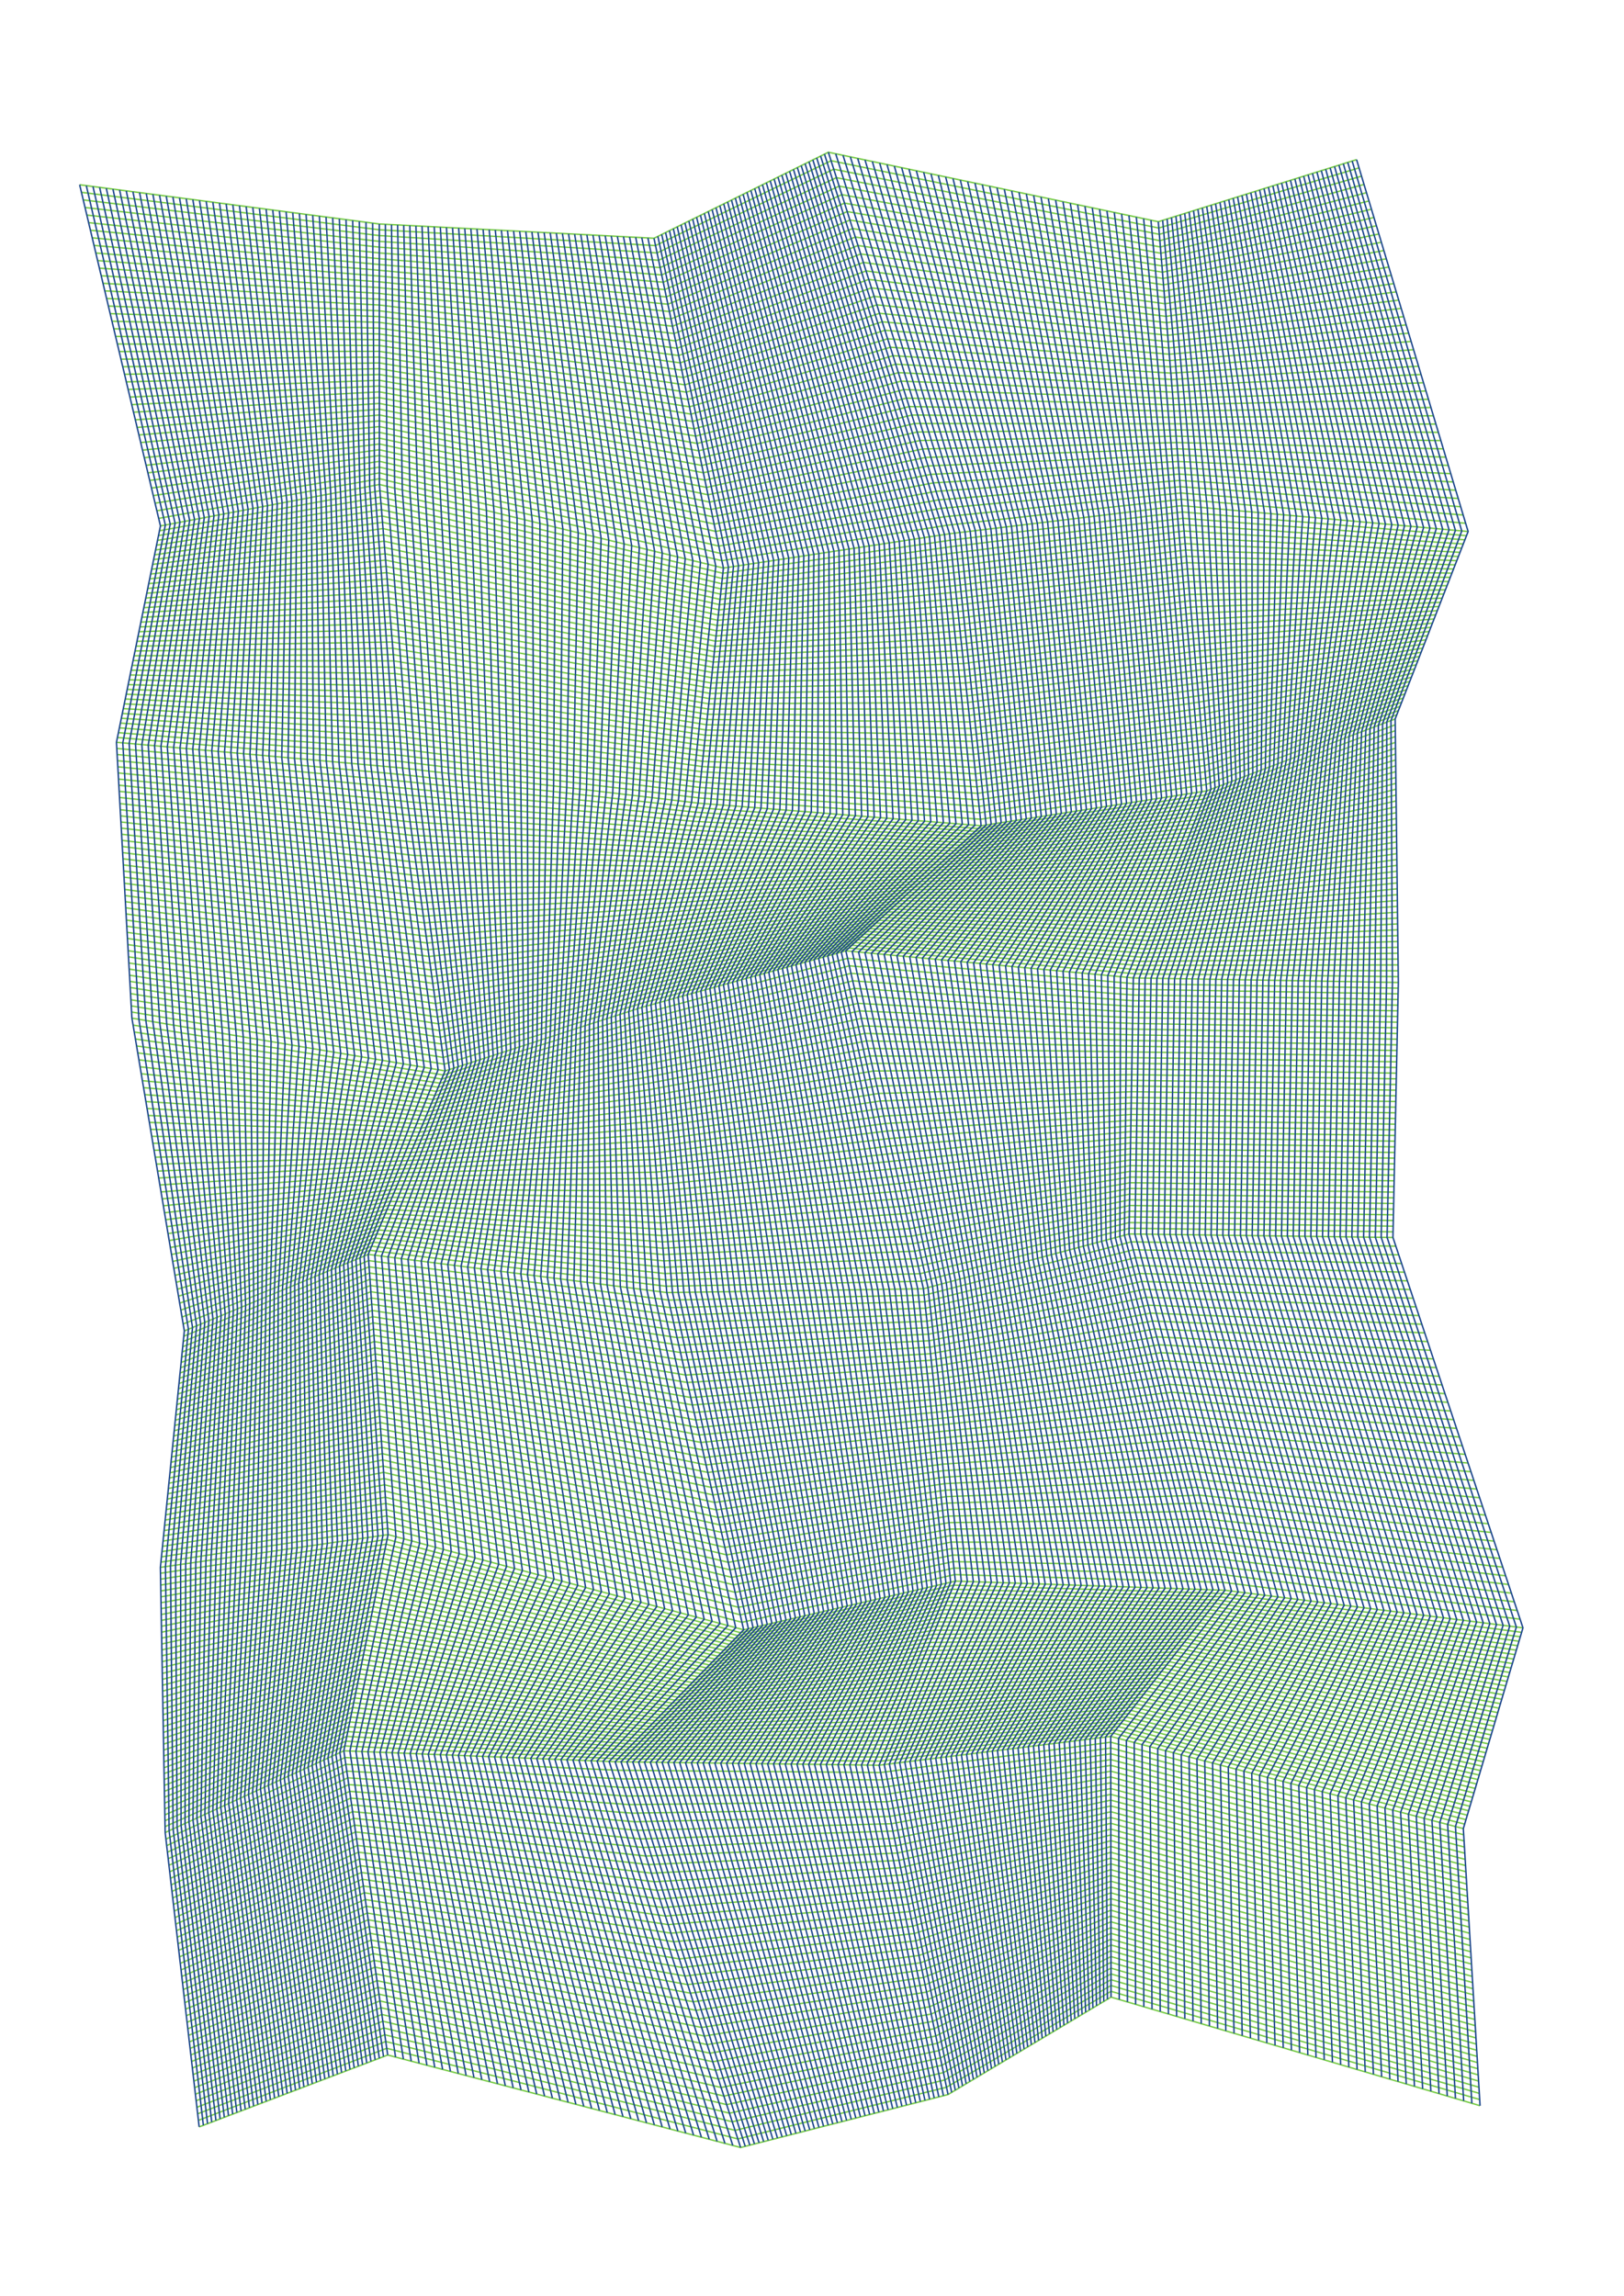 <?xml version="1.0" encoding="utf-8" ?>
<svg xmlns="http://www.w3.org/2000/svg" xmlns:cc="http://creativecommons.org/ns" xmlns:dc="http://purl.org/dc/elements/1.1/" xmlns:ev="http://www.w3.org/2001/xml-events" xmlns:inkscape="http://www.inkscape.org/namespaces/inkscape" xmlns:rdf="http://www.w3.org/1999/02/22-rdf-syntax-ns" xmlns:sodipodi="http://sodipodi.sourceforge.net/DTD/sodipodi-0.dtd" xmlns:xlink="http://www.w3.org/1999/xlink" baseProfile="tiny" height="42.0cm" version="1.2" viewBox="0 0 1122.52 1587.402" width="29.7cm">
  <defs/>
  <g fill="none" id="layer1" inkscape:groupmode="layer" inkscape:label="1" stroke="#75cb44" stroke-width="1.0" style="display:inline">
    <polyline points="55.057,127.731 262.175,154.849 452.042,164.716 572.567,105.241 800.607,153.28 937.666,110.339"/>
    <polyline points="56.298,132.972 262.177,158.851 453.109,169.782 574.428,111.102 800.968,157.642 939.379,116.053"/>
    <polyline points="57.54,138.213 262.179,162.853 454.175,174.849 576.289,116.963 801.33,162.004 941.093,121.766"/>
    <polyline points="58.781,143.455 262.181,166.855 455.241,179.915 578.151,122.824 801.692,166.366 942.806,127.48"/>
    <polyline points="60.022,148.696 262.183,170.856 456.307,184.981 580.012,128.686 802.054,170.728 944.519,133.193"/>
    <polyline points="61.263,153.937 262.184,174.858 457.374,190.047 581.873,134.547 802.416,175.09 946.233,138.907"/>
    <polyline points="62.505,159.178 262.186,178.86 458.44,195.114 583.734,140.408 802.778,179.452 947.947,144.62"/>
    <polyline points="63.746,164.42 262.188,182.862 459.506,200.18 585.596,146.269 803.14,183.814 949.66,150.334"/>
    <polyline points="64.987,169.661 262.19,186.863 460.572,205.246 587.457,152.13 803.502,188.176 951.374,156.047"/>
    <polyline points="66.228,174.902 262.192,190.865 461.639,210.312 589.318,157.992 803.864,192.538 953.087,161.761"/>
    <polyline points="67.47,180.143 262.193,194.867 462.705,215.379 591.179,163.853 804.226,196.9 954.8,167.474"/>
    <polyline points="68.711,185.385 262.195,198.869 463.771,220.445 593.04,169.714 804.588,201.262 956.514,173.188"/>
    <polyline points="69.952,190.626 262.197,202.87 464.837,225.511 594.901,175.575 804.95,205.623 958.227,178.901"/>
    <polyline points="71.194,195.867 262.199,206.872 465.904,230.577 596.763,181.436 805.312,209.985 959.941,184.615"/>
    <polyline points="72.435,201.108 262.2,210.874 466.97,235.644 598.624,187.298 805.673,214.347 961.654,190.328"/>
    <polyline points="73.676,206.35 262.202,214.876 468.036,240.71 600.485,193.159 806.035,218.709 963.368,196.042"/>
    <polyline points="74.917,211.591 262.204,218.878 469.102,245.776 602.346,199.02 806.397,223.071 965.081,201.755"/>
    <polyline points="76.159,216.832 262.206,222.879 470.169,250.842 604.207,204.881 806.759,227.433 966.795,207.469"/>
    <polyline points="77.4,222.074 262.207,226.881 471.235,255.909 606.069,210.742 807.121,231.795 968.508,213.182"/>
    <polyline points="78.641,227.315 262.209,230.883 472.301,260.975 607.93,216.603 807.483,236.157 970.222,218.895"/>
    <polyline points="79.882,232.556 262.211,234.885 473.367,266.041 609.791,222.465 807.845,240.519 971.935,224.609"/>
    <polyline points="81.124,237.797 262.213,238.887 474.434,271.107 611.652,228.326 808.207,244.881 973.649,230.322"/>
    <polyline points="82.365,243.039 262.215,242.888 475.5,276.174 613.513,234.187 808.569,249.243 975.362,236.036"/>
    <polyline points="83.606,248.28 262.216,246.89 476.566,281.24 615.375,240.048 808.931,253.605 977.076,241.749"/>
    <polyline points="84.847,253.521 262.218,250.892 477.632,286.306 617.236,245.91 809.293,257.966 978.789,247.463"/>
    <polyline points="86.089,258.762 262.22,254.894 478.699,291.372 619.097,251.771 809.655,262.328 980.503,253.176"/>
    <polyline points="87.33,264.004 262.222,258.895 479.765,296.439 620.958,257.632 810.017,266.69 982.216,258.89"/>
    <polyline points="88.571,269.245 262.223,262.897 480.831,301.505 622.819,263.493 810.379,271.052 983.93,264.603"/>
    <polyline points="89.812,274.486 262.225,266.899 481.897,306.571 624.681,269.354 810.74,275.414 985.643,270.317"/>
    <polyline points="91.054,279.728 262.227,270.901 482.964,311.637 626.542,275.215 811.102,279.776 987.357,276.03"/>
    <polyline points="92.295,284.969 262.229,274.902 484.03,316.704 628.403,281.077 811.464,284.138 989.07,281.744"/>
    <polyline points="93.536,290.21 262.231,278.904 485.096,321.77 630.264,286.938 811.826,288.5 990.784,287.457"/>
    <polyline points="94.778,295.451 262.232,282.906 486.162,326.836 632.125,292.799 992.497,293.171"/>
    <polyline points="96.019,300.693 262.234,286.908 487.229,331.902 633.986,298.66 812.55,297.224 994.211,298.884"/>
    <polyline points="97.26,305.934 262.236,290.91 488.295,336.969 635.848,304.521 812.912,301.586 995.924,304.598"/>
    <polyline points="98.501,311.175 262.238,294.911 489.361,342.035 637.709,310.383 813.274,305.948 997.638,310.311"/>
    <polyline points="99.743,316.416 262.239,298.913 490.427,347.101 639.57,316.244 813.636,310.31 999.351,316.025"/>
    <polyline points="100.984,321.658 262.241,302.915 491.494,352.167 641.431,322.105 813.998,314.671 1001.064,321.738"/>
    <polyline points="102.225,326.899 262.243,306.917 492.56,357.234 643.293,327.966 814.36,319.034 1002.778,327.452"/>
    <polyline points="103.466,332.14 262.245,310.918 493.626,362.3 645.154,333.827 814.722,323.395 1004.491,333.165"/>
    <polyline points="104.708,337.381 262.247,314.92 494.692,367.366 647.015,339.689 815.084,327.757 1006.205,338.879"/>
    <polyline points="105.949,342.623 262.248,318.922 495.759,372.432 648.876,345.55 815.446,332.119 1007.918,344.592"/>
    <polyline points="107.19,347.864 262.25,322.924 496.825,377.499 650.737,351.411 815.807,336.481 1009.632,350.306"/>
    <polyline points="108.431,353.105 262.252,326.925 497.891,382.565 652.598,357.272 816.169,340.843 1011.345,356.019"/>
    <polyline points="109.673,358.346 262.254,330.927 498.957,387.631 654.46,363.133 816.531,345.205 1013.059,361.733"/>
    <polyline points="110.914,363.588 262.255,334.929 500.024,392.697 656.321,368.995 816.893,349.567 1014.772,367.446"/>
    <polyline points="110.238,366.912 262.611,339.285 499.635,396.308 656.807,373.48 817.275,353.949 1013.652,370.325"/>
    <polyline points="109.562,370.236 262.967,343.64 499.246,399.919 657.292,377.966 817.657,358.33 1012.531,373.204"/>
    <polyline points="108.886,373.56 263.322,347.996 498.857,403.53 657.778,382.452 818.039,362.712 1011.41,376.084"/>
    <polyline points="108.21,376.884 263.678,352.352 498.468,407.141 658.264,386.938 818.42,367.094 1010.289,378.963"/>
    <polyline points="107.534,380.207 264.034,356.707 498.079,410.752 658.75,391.423 818.802,371.476 1009.168,381.842"/>
    <polyline points="106.858,383.531 264.389,361.063 497.69,414.363 659.235,395.909 819.184,375.858 1008.048,384.721"/>
    <polyline points="106.182,386.855 264.745,365.419 497.301,417.974 659.721,400.395 819.566,380.239 1006.927,387.601"/>
    <polyline points="105.506,390.179 265.101,369.775 496.912,421.586 660.207,404.881 819.947,384.621 1005.806,390.48"/>
    <polyline points="104.829,393.503 265.457,374.13 496.523,425.197 660.693,409.366 820.329,389.003 1004.685,393.359"/>
    <polyline points="104.153,396.827 265.812,378.486 496.134,428.808 661.178,413.852 820.711,393.385 1003.565,396.238"/>
    <polyline points="103.477,400.151 266.168,382.842 495.745,432.419 661.664,418.338 821.093,397.767 1002.444,399.118"/>
    <polyline points="102.801,403.475 266.524,387.197 495.356,436.03 662.15,422.824 821.475,402.148 1001.323,401.997"/>
    <polyline points="102.125,406.799 266.879,391.553 494.967,439.641 662.636,427.309 821.856,406.53 1000.202,404.876"/>
    <polyline points="101.449,410.123 267.235,395.909 494.578,443.252 663.121,431.795 822.238,410.912 999.081,407.755"/>
    <polyline points="100.773,413.447 267.591,400.264 494.189,446.863 663.607,436.281 822.62,415.294 997.961,410.634"/>
    <polyline points="100.097,416.771 267.946,404.62 493.8,450.474 664.093,440.767 823.002,419.675 996.84,413.514"/>
    <polyline points="99.421,420.095 268.302,408.976 493.411,454.085 664.579,445.252 823.384,424.057 995.719,416.393"/>
    <polyline points="98.745,423.419 268.658,413.331 493.022,457.696 665.064,449.738 823.765,428.439 994.598,419.272"/>
    <polyline points="98.069,426.743 269.013,417.687 492.633,461.307 665.55,454.224 824.147,432.821 993.477,422.151"/>
    <polyline points="97.393,430.067 269.369,422.043 492.244,464.918 666.036,458.71 824.529,437.203 992.357,425.031"/>
    <polyline points="96.717,433.39 269.725,426.399 491.855,468.529 666.522,463.195 824.911,441.584 991.236,427.91"/>
    <polyline points="96.041,436.714 270.08,430.754 491.466,472.14 667.008,467.681 825.293,445.966 990.115,430.789"/>
    <polyline points="95.365,440.038 270.436,435.11 491.077,475.751 667.493,472.167 825.674,450.348 988.994,433.668"/>
    <polyline points="94.689,443.362 270.792,439.466 490.688,479.362 667.979,476.653 826.056,454.73 987.874,436.547"/>
    <polyline points="94.013,446.686 271.147,443.821 490.299,482.973 668.465,481.139 826.438,459.112 986.753,439.427"/>
    <polyline points="93.337,450.01 271.503,448.177 489.91,486.584 668.951,485.624 826.82,463.493 985.632,442.306"/>
    <polyline points="92.66,453.334 271.859,452.533 489.521,490.195 669.436,490.11 827.201,467.875 984.511,445.185"/>
    <polyline points="91.984,456.658 272.215,456.888 489.132,493.806 669.922,494.596 827.583,472.257 983.39,448.064"/>
    <polyline points="91.308,459.982 272.57,461.244 488.743,497.417 670.408,499.082 827.965,476.639 982.27,450.943"/>
    <polyline points="90.632,463.306 272.926,465.6 488.354,501.028 670.894,503.567 828.347,481.021 981.149,453.823"/>
    <polyline points="89.956,466.63 273.282,469.955 487.965,504.639 671.379,508.053 828.729,485.402 980.028,456.702"/>
    <polyline points="89.28,469.954 273.637,474.311 487.576,508.25 671.865,512.539 829.11,489.784 978.907,459.581"/>
    <polyline points="88.604,473.278 273.993,478.667 487.187,511.861 672.351,517.025 829.492,494.166 977.787,462.46"/>
    <polyline points="87.928,476.602 274.349,483.022 486.798,515.472 672.837,521.51 829.874,498.548 976.666,465.34"/>
    <polyline points="87.252,479.926 274.704,487.378 486.409,519.083 673.322,525.996 830.256,502.93 975.545,468.219"/>
    <polyline points="86.576,483.25 275.06,491.734 486.02,522.694 673.808,530.482 830.638,507.311 974.424,471.098"/>
    <polyline points="85.9,486.574 275.416,496.089 485.631,526.305 674.294,534.968 831.019,511.693 973.303,473.977"/>
    <polyline points="85.224,489.897 275.771,500.445 485.242,529.916 674.78,539.453 831.401,516.075 972.183,476.856"/>
    <polyline points="84.548,493.221 276.127,504.801 484.853,533.527 675.265,543.939 831.783,520.457 971.062,479.736"/>
    <polyline points="83.872,496.545 276.483,509.156 484.464,537.138 675.751,548.425 832.165,524.838 969.941,482.615"/>
    <polyline points="83.196,499.869 276.839,513.512 484.075,540.749 676.237,552.911 832.547,529.22 968.82,485.494"/>
    <polyline points="82.519,503.193 277.194,517.868 483.686,544.36 676.723,557.396 832.928,533.602 967.7,488.373"/>
    <polyline points="81.844,506.517 277.55,522.224 483.298,547.971 677.208,561.882 833.31,537.984 966.579,491.253"/>
    <polyline points="81.167,509.841 277.906,526.579 482.909,551.582 677.694,566.368 833.692,542.366 965.458,494.132"/>
    <polyline points="80.491,513.165 278.261,530.935 482.519,555.193 678.18,570.854 834.074,546.747 964.337,497.011"/>
    <polyline points="80.729,517.403 278.914,535.588 481.657,558.331 676.101,572.775 832.947,549.621 964.386,501.06"/>
    <polyline points="80.967,521.64 279.567,540.241 480.794,561.468 674.023,574.696 831.82,552.494 964.435,505.109"/>
    <polyline points="81.204,525.878 280.22,544.894 479.932,564.606 671.944,576.618 830.694,555.367 964.484,509.158"/>
    <polyline points="81.442,530.116 280.873,549.547 479.069,567.743 669.865,578.539 829.567,558.241 964.533,513.207"/>
    <polyline points="81.68,534.353 281.526,554.2 478.207,570.88 667.787,580.46 828.441,561.114 964.582,517.255"/>
    <polyline points="81.917,538.591 282.18,558.853 477.344,574.018 665.708,582.382 827.314,563.988 964.63,521.304"/>
    <polyline points="82.155,542.829 282.833,563.506 476.482,577.155 663.629,584.303 826.187,566.861 964.679,525.353"/>
    <polyline points="82.393,547.066 283.486,568.159 475.619,580.293 661.551,586.224 825.061,569.735 964.728,529.402"/>
    <polyline points="82.63,551.304 284.139,572.812 474.757,583.43 659.472,588.146 823.934,572.608 964.777,533.451"/>
    <polyline points="82.868,555.542 284.792,577.466 473.894,586.568 657.393,590.067 822.808,575.481 964.826,537.5"/>
    <polyline points="83.106,559.779 285.445,582.119 473.032,589.705 655.315,591.989 821.681,578.355 964.875,541.549"/>
    <polyline points="83.343,564.017 286.098,586.772 472.169,592.843 653.236,593.91 820.554,581.228 964.924,545.597"/>
    <polyline points="83.581,568.255 286.751,591.425 471.307,595.98 651.157,595.831 819.428,584.101 964.973,549.646"/>
    <polyline points="83.819,572.492 287.404,596.078 470.444,599.118 649.079,597.753 818.301,586.975 965.021,553.695"/>
    <polyline points="84.056,576.73 288.057,600.731 469.581,602.255 647,599.674 817.175,589.848 965.07,557.744"/>
    <polyline points="84.294,580.968 288.71,605.384 468.719,605.393 644.921,601.595 816.048,592.722 965.119,561.793"/>
    <polyline points="84.532,585.205 289.363,610.037 467.856,608.53 642.843,603.516 814.921,595.595 965.168,565.842"/>
    <polyline points="84.769,589.443 290.016,614.69 466.994,611.668 640.764,605.438 813.795,598.468 965.217,569.891"/>
    <polyline points="85.007,593.681 290.669,619.343 466.131,614.805 638.686,607.359 812.668,601.342 965.266,573.939"/>
    <polyline points="85.245,597.918 291.322,623.996 465.269,617.942 636.607,609.28 811.542,604.215 965.315,577.988"/>
    <polyline points="85.482,602.156 291.976,628.649 464.406,621.08 634.528,611.202 810.415,607.089 965.364,582.037"/>
    <polyline points="85.72,606.394 292.628,633.302 463.544,624.217 632.449,613.123 809.288,609.962 965.412,586.086"/>
    <polyline points="85.958,610.631 293.282,637.955 462.681,627.355 630.371,615.045 808.162,612.835 965.461,590.135"/>
    <polyline points="86.195,614.869 293.935,642.608 461.819,630.492 628.292,616.966 807.035,615.709 965.51,594.184"/>
    <polyline points="86.433,619.107 294.588,647.261 460.956,633.63 626.213,618.887 805.909,618.582 965.559,598.233"/>
    <polyline points="86.671,623.344 295.241,651.914 460.094,636.767 624.135,620.809 804.782,621.456 965.608,602.282"/>
    <polyline points="86.908,627.582 295.894,656.567 459.231,639.905 622.056,622.73 803.655,624.329 965.657,606.331"/>
    <polyline points="87.146,631.82 296.547,661.221 619.977,624.651 802.529,627.202 965.706,610.379"/>
    <polyline points="87.384,636.058 297.2,665.874 617.899,626.573 801.402,630.076 965.755,614.428"/>
    <polyline points="87.621,640.295 297.853,670.527 456.643,649.317 615.82,628.494 800.275,632.949 965.803,618.477"/>
    <polyline points="87.859,644.533 298.506,675.18 455.781,652.455 613.742,630.415 799.149,635.823 965.852,622.526"/>
    <polyline points="88.097,648.77 299.159,679.833 454.918,655.592 611.663,632.337 798.022,638.696 965.901,626.575"/>
    <polyline points="88.334,653.008 299.812,684.486 454.056,658.73 609.584,634.258 796.896,641.569 965.95,630.624"/>
    <polyline points="88.572,657.246 300.465,689.139 453.193,661.867 607.506,636.179 795.769,644.443 965.999,634.673"/>
    <polyline points="88.81,661.484 301.118,693.792 452.331,665.004 605.427,638.101 794.643,647.316 966.048,638.721"/>
    <polyline points="89.047,665.721 301.771,698.445 451.468,668.142 603.348,640.022 793.516,650.19 966.097,642.77"/>
    <polyline points="89.285,669.959 302.424,703.098 450.606,671.279 601.27,641.943 792.389,653.063 966.145,646.819"/>
    <polyline points="89.523,674.197 303.077,707.751 449.743,674.417 599.191,643.865 791.263,655.936 966.194,650.868"/>
    <polyline points="89.76,678.434 303.731,712.404 448.881,677.554 597.112,645.786 790.136,658.81 966.243,654.917"/>
    <polyline points="89.998,682.672 304.384,717.057 448.018,680.692 595.034,647.707 789.009,661.683 966.292,658.966"/>
    <polyline points="90.236,686.909 305.037,721.71 447.156,683.829 592.955,649.629 787.883,664.557 966.341,663.015"/>
    <polyline points="90.473,691.147 305.69,726.363 446.293,686.967 590.876,651.55 786.756,667.43 966.39,667.063"/>
    <polyline points="90.711,695.385 306.343,731.016 445.43,690.104 588.798,653.471 785.63,670.303 966.439,671.112"/>
    <polyline points="90.949,699.622 306.996,735.669 444.568,693.242 586.719,655.393 784.503,673.177 966.487,675.161"/>
    <polyline points="91.186,703.86 307.649,740.323 443.705,696.379 584.64,657.314 783.376,676.05 966.536,679.21"/>
    <polyline points="91.991,708.665 306.468,743.142 444.087,700.761 585.832,662.506 783.31,679.984 966.454,683.127"/>
    <polyline points="92.796,713.47 305.287,745.961 444.469,705.143 587.023,667.697 783.243,683.917 966.371,687.044"/>
    <polyline points="93.602,718.275 304.106,748.78 444.851,709.525 588.215,672.889 783.177,687.851 966.288,690.962"/>
    <polyline points="94.406,723.08 302.925,751.599 445.234,713.907 589.406,678.08 783.11,691.784 966.205,694.879"/>
    <polyline points="95.212,727.885 301.744,754.418 445.616,718.289 590.598,683.272 783.044,695.717 966.122,698.796"/>
    <polyline points="96.016,732.69 300.563,757.237 445.998,722.671 591.789,688.463 782.977,699.651 966.04,702.713"/>
    <polyline points="96.822,737.495 299.382,760.056 446.38,727.053 592.981,693.654 782.91,703.584 965.957,706.63"/>
    <polyline points="97.627,742.3 298.202,762.875 446.762,731.436 594.172,698.846 782.844,707.518 965.874,710.548"/>
    <polyline points="98.432,747.105 297.021,765.694 447.144,735.817 595.364,704.038 782.777,711.451 965.791,714.465"/>
    <polyline points="99.237,751.91 295.84,768.514 447.526,740.2 596.555,709.229 782.711,715.385 965.708,718.382"/>
    <polyline points="100.042,756.715 294.659,771.333 447.908,744.582 597.747,714.42 782.644,719.318 965.625,722.299"/>
    <polyline points="100.847,761.52 293.478,774.152 448.29,748.964 598.938,719.612 782.578,723.251 965.543,726.216"/>
    <polyline points="101.652,766.325 292.297,776.971 448.672,753.346 600.13,724.803 782.511,727.185 965.46,730.134"/>
    <polyline points="102.457,771.13 291.116,779.79 449.054,757.728 601.321,729.995 782.444,731.118 965.377,734.051"/>
    <polyline points="103.262,775.935 289.935,782.609 449.436,762.11 602.513,735.187 782.378,735.052 965.294,737.968"/>
    <polyline points="104.067,780.74 288.754,785.428 449.818,766.492 603.704,740.378 782.311,738.985 965.212,741.885"/>
    <polyline points="104.872,785.545 287.573,788.247 450.2,770.874 604.896,745.569 782.245,742.918 965.129,745.803"/>
    <polyline points="105.677,790.35 286.392,791.066 450.582,775.256 606.087,750.761 782.178,746.852 965.046,749.72"/>
    <polyline points="106.482,795.155 285.212,793.885 450.964,779.638 607.279,755.952 782.112,750.785 964.963,753.637"/>
    <polyline points="107.287,799.961 284.031,796.705 451.346,784.02 608.47,761.144 782.045,754.719 964.88,757.554"/>
    <polyline points="108.092,804.765 282.85,799.524 451.728,788.402 609.662,766.336 781.979,758.652 964.798,761.471"/>
    <polyline points="108.897,809.571 281.669,802.343 452.111,792.784 610.853,771.527 781.912,762.586 964.715,765.388"/>
    <polyline points="109.702,814.375 280.488,805.162 452.493,797.166 612.045,776.718 781.845,766.519 964.632,769.306"/>
    <polyline points="110.507,819.181 279.307,807.981 452.875,801.548 613.236,781.91 781.779,770.453 964.549,773.223"/>
    <polyline points="111.312,823.986 278.126,810.8 453.257,805.93 614.428,787.101 781.712,774.386 964.466,777.14"/>
    <polyline points="112.117,828.791 276.945,813.619 453.639,810.312 615.619,792.293 781.646,778.319 964.384,781.057"/>
    <polyline points="112.922,833.596 275.764,816.438 454.021,814.694 616.811,797.485 781.579,782.253 964.301,784.974"/>
    <polyline points="113.727,838.401 274.584,819.257 454.403,819.077 781.513,786.186 964.218,788.892"/>
    <polyline points="114.532,843.206 273.403,822.076 454.785,823.459 619.194,807.867 781.446,790.12 964.135,792.809"/>
    <polyline points="115.337,848.011 272.222,824.895 455.167,827.841 620.385,813.059 781.38,794.053 964.052,796.726"/>
    <polyline points="116.142,852.816 271.041,827.715 455.549,832.223 621.577,818.25 781.313,797.987 963.97,800.643"/>
    <polyline points="116.947,857.621 269.86,830.534 455.931,836.605 622.768,823.442 781.246,801.92 963.887,804.56"/>
    <polyline points="117.752,862.426 268.679,833.353 456.313,840.987 623.96,828.634 781.18,805.854 963.804,808.478"/>
    <polyline points="118.557,867.231 267.498,836.172 456.695,845.369 625.151,833.825 781.113,809.787 963.721,812.395"/>
    <polyline points="119.362,872.036 266.317,838.991 457.077,849.751 626.343,839.016 781.047,813.72 963.638,816.312"/>
    <polyline points="120.167,876.841 265.136,841.81 457.459,854.133 627.534,844.208 780.98,817.654 963.556,820.229"/>
    <polyline points="120.972,881.646 263.955,844.629 457.841,858.515 628.726,849.399 780.913,821.587 963.473,824.146"/>
    <polyline points="121.777,886.451 262.774,847.448 458.223,862.897 629.917,854.591 780.847,825.521 963.39,828.064"/>
    <polyline points="122.582,891.256 261.594,850.267 458.605,867.279 631.109,859.782 780.78,829.454 963.307,831.981"/>
    <polyline points="123.387,896.061 260.413,853.086 458.987,871.661 632.3,864.974 780.714,833.388 963.224,835.898"/>
    <polyline points="124.192,900.866 259.232,855.905 459.37,876.043 633.492,870.165 780.647,837.321 963.141,839.815"/>
    <polyline points="124.997,905.671 258.051,858.725 459.752,880.425 634.683,875.357 780.581,841.254 963.059,843.732"/>
    <polyline points="125.802,910.476 256.87,861.544 460.134,884.807 635.875,880.548 780.514,845.188 962.976,847.65"/>
    <polyline points="126.607,915.281 255.689,864.363 460.516,889.189 637.066,885.74 780.448,849.121 962.893,851.567"/>
    <polyline points="127.412,920.086 254.508,867.182 460.898,893.571 638.258,890.931 780.381,853.055 962.81,855.484"/>
    <polyline points="127.044,923.718 254.812,871.486 462.078,898.752 638.749,895.422 781.855,858.528 964.807,861.481"/>
    <polyline points="126.676,927.35 255.117,875.791 463.259,903.933 639.24,899.913 783.328,864.002 966.804,867.478"/>
    <polyline points="126.309,930.982 255.421,880.095 464.439,909.113 639.731,904.404 784.802,869.475 968.802,873.475"/>
    <polyline points="125.941,934.614 255.726,884.4 465.62,914.294 640.222,908.895 786.275,874.949 970.799,879.472"/>
    <polyline points="125.573,938.247 256.03,888.704 466.801,919.474 640.713,913.386 787.749,880.422 972.796,885.469"/>
    <polyline points="125.205,941.879 256.335,893.009 467.981,924.655 641.204,917.877 789.222,885.896 974.793,891.466"/>
    <polyline points="124.837,945.511 256.639,897.313 469.162,929.836 641.695,922.368 790.696,891.369 976.79,897.464"/>
    <polyline points="124.469,949.143 256.944,901.617 470.342,935.016 642.186,926.859 792.169,896.843 978.787,903.461"/>
    <polyline points="124.101,952.775 257.248,905.922 471.523,940.197 642.677,931.35 793.643,902.316 980.784,909.458"/>
    <polyline points="123.734,956.407 257.553,910.226 472.704,945.377 643.168,935.841 795.116,907.79 982.781,915.455"/>
    <polyline points="123.366,960.039 257.857,914.531 473.884,950.558 643.659,940.332 796.59,913.263 984.778,921.452"/>
    <polyline points="122.998,963.672 258.162,918.835 475.065,955.738 644.149,944.823 798.063,918.737 986.775,927.449"/>
    <polyline points="122.63,967.304 258.466,923.14 476.245,960.919 644.64,949.314 799.537,924.21 988.772,933.446"/>
    <polyline points="122.262,970.936 258.771,927.444 477.426,966.1 645.131,953.805 801.01,929.684 990.769,939.443"/>
    <polyline points="121.894,974.568 259.075,931.749 478.606,971.28 645.622,958.296 802.484,935.157 992.767,945.44"/>
    <polyline points="121.526,978.2 259.38,936.053 479.787,976.461 646.113,962.787 803.957,940.631 994.764,951.437"/>
    <polyline points="121.159,981.832 259.684,940.358 480.968,981.641 646.604,967.278 805.431,946.105 996.761,957.434"/>
    <polyline points="120.791,985.464 259.988,944.662 482.148,986.822 647.095,971.769 806.904,951.578 998.758,963.432"/>
    <polyline points="120.423,989.096 260.293,948.967 483.329,992.003 647.586,976.26 808.378,957.052 1000.755,969.429"/>
    <polyline points="120.055,992.729 260.597,953.271 484.509,997.183 648.077,980.751 809.851,962.525 1002.752,975.426"/>
    <polyline points="119.687,996.361 260.902,957.576 485.69,1002.364 811.325,967.999 1004.749,981.423"/>
    <polyline points="119.319,999.993 261.206,961.88 486.87,1007.544 649.059,989.733 812.798,973.472 1006.746,987.42"/>
    <polyline points="118.951,1003.625 261.511,966.184 488.051,1012.725 649.55,994.224 814.272,978.946 1008.743,993.417"/>
    <polyline points="118.583,1007.257 261.815,970.489 489.232,1017.905 650.041,998.715 815.745,984.419 1010.74,999.414"/>
    <polyline points="118.216,1010.889 262.12,974.793 490.412,1023.086 650.532,1003.206 817.219,989.893 1012.737,1005.411"/>
    <polyline points="117.848,1014.521 262.424,979.098 491.593,1028.267 651.023,1007.697 818.692,995.366 1014.735,1011.408"/>
    <polyline points="117.48,1018.154 262.729,983.402 492.773,1033.447 651.514,1012.188 820.166,1000.84 1016.732,1017.405"/>
    <polyline points="117.112,1021.786 263.033,987.707 493.954,1038.628 652.005,1016.679 821.639,1006.313 1018.729,1023.403"/>
    <polyline points="116.744,1025.418 263.337,992.011 495.135,1043.808 652.496,1021.17 823.113,1011.787 1020.726,1029.399"/>
    <polyline points="116.376,1029.05 263.642,996.316 496.315,1048.989 652.987,1025.661 824.586,1017.26 1022.723,1035.397"/>
    <polyline points="116.008,1032.682 263.946,1000.62 497.496,1054.169 653.478,1030.152 826.06,1022.734 1024.72,1041.394"/>
    <polyline points="115.641,1036.314 264.251,1004.925 498.676,1059.35 653.969,1034.643 827.533,1028.207 1026.717,1047.391"/>
    <polyline points="115.273,1039.946 264.555,1009.229 499.857,1064.531 654.46,1039.134 829.007,1033.681 1028.714,1053.388"/>
    <polyline points="114.905,1043.579 264.86,1013.534 501.038,1069.711 654.951,1043.625 830.481,1039.154 1030.711,1059.385"/>
    <polyline points="114.537,1047.211 265.164,1017.838 502.218,1074.892 655.442,1048.116 831.954,1044.628 1032.708,1065.382"/>
    <polyline points="114.169,1050.843 265.469,1022.143 503.399,1080.072 655.933,1052.607 833.428,1050.101 1034.705,1071.379"/>
    <polyline points="113.801,1054.475 265.773,1026.447 504.579,1085.253 656.424,1057.098 834.901,1055.575 1036.703,1077.376"/>
    <polyline points="113.433,1058.107 266.078,1030.751 505.76,1090.434 656.915,1061.589 836.375,1061.048 1038.7,1083.373"/>
    <polyline points="113.066,1061.739 266.382,1035.056 506.94,1095.614 657.406,1066.08 837.848,1066.522 1040.697,1089.37"/>
    <polyline points="112.698,1065.371 266.687,1039.36 508.121,1100.795 657.897,1070.571 839.322,1071.995 1042.694,1095.368"/>
    <polyline points="112.33,1069.004 266.991,1043.665 509.302,1105.975 658.388,1075.062 840.795,1077.469 1044.691,1101.365"/>
    <polyline points="111.962,1072.636 267.296,1047.969 510.482,1111.156 658.879,1079.553 842.269,1082.942 1046.688,1107.362"/>
    <polyline points="111.594,1076.268 267.6,1052.274 511.663,1116.336 659.37,1084.043 843.742,1088.416 1048.685,1113.359"/>
    <polyline points="111.226,1079.9 267.904,1056.578 512.843,1121.517 659.861,1088.534 845.216,1093.889 1050.682,1119.356"/>
    <polyline points="110.858,1083.532 268.209,1060.883 514.024,1126.698 660.352,1093.025 846.689,1099.363 1052.679,1125.353"/>
    <polyline points="110.932,1087.606 267.531,1064.204 512.051,1128.724 659.18,1095.854 844.934,1101.608 1051.763,1128.437"/>
    <polyline points="111.005,1091.679 266.852,1067.526 510.077,1130.751 658.009,1098.683 843.18,1103.854 1050.847,1131.521"/>
    <polyline points="111.079,1095.753 266.173,1070.847 508.103,1132.777 656.837,1101.511 841.425,1106.099 1049.931,1134.605"/>
    <polyline points="111.153,1099.826 265.495,1074.169 506.13,1134.804 655.666,1104.34 839.671,1108.344 1049.015,1137.689"/>
    <polyline points="111.226,1103.9 264.817,1077.49 504.157,1136.83 654.495,1107.168 837.916,1110.59 1048.099,1140.773"/>
    <polyline points="111.3,1107.973 264.138,1080.812 502.183,1138.857 653.323,1109.997 836.161,1112.835 1047.183,1143.856"/>
    <polyline points="111.373,1112.047 263.46,1084.133 500.21,1140.883 652.152,1112.825 834.407,1115.08 1046.267,1146.94"/>
    <polyline points="111.447,1116.121 262.781,1087.455 498.236,1142.91 650.98,1115.654 832.652,1117.326 1045.351,1150.024"/>
    <polyline points="111.52,1120.194 262.103,1090.776 496.263,1144.937 649.809,1118.483 830.898,1119.571 1044.435,1153.108"/>
    <polyline points="111.594,1124.268 261.424,1094.098 494.289,1146.963 648.638,1121.311 829.143,1121.816 1043.518,1156.192"/>
    <polyline points="111.668,1128.341 260.746,1097.419 492.316,1148.989 647.466,1124.14 827.388,1124.062 1042.602,1159.276"/>
    <polyline points="111.741,1132.415 260.067,1100.741 490.342,1151.016 646.295,1126.968 825.634,1126.307 1041.686,1162.36"/>
    <polyline points="111.815,1136.488 259.389,1104.062 488.369,1153.043 645.123,1129.797 823.879,1128.553 1040.77,1165.444"/>
    <polyline points="111.888,1140.562 258.71,1107.384 486.396,1155.069 643.952,1132.626 822.124,1130.798 1039.854,1168.528"/>
    <polyline points="111.962,1144.636 258.032,1110.705 484.422,1157.096 642.78,1135.454 820.37,1133.043 1038.938,1171.612"/>
    <polyline points="112.035,1148.709 257.353,1114.027 482.449,1159.122 641.609,1138.283 818.615,1135.289 1038.022,1174.696"/>
    <polyline points="112.109,1152.783 256.675,1117.348 480.475,1161.149 640.438,1141.111 816.861,1137.534 1037.106,1177.78"/>
    <polyline points="112.183,1156.856 255.996,1120.67 478.502,1163.175 639.266,1143.94 815.106,1139.78 1036.19,1180.863"/>
    <polyline points="112.256,1160.93 255.318,1123.992 476.528,1165.202 638.095,1146.768 813.351,1142.025 1035.274,1183.947"/>
    <polyline points="112.33,1165.004 254.639,1127.313 474.555,1167.228 636.923,1149.597 811.597,1144.27 1034.358,1187.031"/>
    <polyline points="112.403,1169.077 253.961,1130.634 472.581,1169.255 635.752,1152.426 809.842,1146.516 1033.441,1190.115"/>
    <polyline points="112.477,1173.151 253.282,1133.956 470.608,1171.282 634.581,1155.254 808.087,1148.761 1032.525,1193.199"/>
    <polyline points="112.55,1177.224 252.604,1137.277 468.634,1173.308 633.409,1158.083 806.333,1151.006 1031.609,1196.283"/>
    <polyline points="112.624,1181.298 251.925,1140.599 466.661,1175.334 632.238,1160.911 804.578,1153.252 1030.693,1199.367"/>
    <polyline points="112.698,1185.371 251.247,1143.921 464.687,1177.361 631.066,1163.74 802.823,1155.497 1029.777,1202.451"/>
    <polyline points="112.771,1189.445 250.568,1147.242 462.714,1179.388 629.895,1166.569 801.069,1157.743 1028.861,1205.535"/>
    <polyline points="112.845,1193.518 249.89,1150.564 460.74,1181.414 628.723,1169.397 799.314,1159.988 1027.945,1208.619"/>
    <polyline points="112.918,1197.592 249.211,1153.885 458.767,1183.441 627.552,1172.226 797.56,1162.233 1027.029,1211.703"/>
    <polyline points="112.992,1201.666 248.533,1157.207 456.794,1185.467 795.805,1164.479 1026.113,1214.786"/>
    <polyline points="113.066,1205.739 247.855,1160.528 454.82,1187.494 625.209,1177.883 794.05,1166.724 1025.197,1217.87"/>
    <polyline points="113.139,1209.813 247.176,1163.85 452.847,1189.52 624.038,1180.711 792.296,1168.969 1024.281,1220.954"/>
    <polyline points="113.213,1213.886 246.498,1167.171 450.873,1191.547 622.866,1183.54 790.541,1171.215 1023.365,1224.038"/>
    <polyline points="113.286,1217.96 245.819,1170.493 448.9,1193.573 621.695,1186.369 788.786,1173.46 1022.448,1227.122"/>
    <polyline points="113.36,1222.034 245.141,1173.814 446.926,1195.6 620.524,1189.197 787.032,1175.706 1021.532,1230.206"/>
    <polyline points="113.433,1226.107 244.462,1177.136 444.953,1197.627 619.352,1192.026 785.277,1177.951 1020.616,1233.29"/>
    <polyline points="113.507,1230.181 243.784,1180.457 442.979,1199.653 618.181,1194.854 783.523,1180.196 1019.7,1236.374"/>
    <polyline points="113.581,1234.254 243.105,1183.779 441.006,1201.68 617.009,1197.683 781.768,1182.442 1018.784,1239.458"/>
    <polyline points="113.654,1238.328 242.427,1187.1 439.032,1203.706 615.838,1200.512 780.013,1184.687 1017.868,1242.542"/>
    <polyline points="113.728,1242.401 241.748,1190.422 437.059,1205.733 614.666,1203.34 778.259,1186.932 1016.952,1245.626"/>
    <polyline points="113.801,1246.475 241.07,1193.743 435.086,1207.759 613.495,1206.169 776.504,1189.178 1016.036,1248.71"/>
    <polyline points="113.875,1250.549 240.391,1197.065 433.112,1209.786 612.324,1208.997 774.749,1191.423 1015.12,1251.793"/>
    <polyline points="113.948,1254.622 239.713,1200.386 431.139,1211.812 611.152,1211.826 772.995,1193.669 1014.204,1254.878"/>
    <polyline points="114.022,1258.696 239.034,1203.708 429.165,1213.839 609.981,1214.654 771.24,1195.914 1013.288,1257.961"/>
    <polyline points="114.096,1262.769 238.356,1207.029 427.192,1215.865 608.809,1217.483 769.486,1198.159 1012.372,1261.045"/>
    <polyline points="114.169,1266.843 237.677,1210.351 425.218,1217.892 607.638,1220.312 767.731,1200.405 1011.456,1264.129"/>
    <polyline points="114.691,1271.365 238.351,1215.024 427.145,1223.819 608.697,1225.371 767.736,1204.409 1011.713,1268.386"/>
    <polyline points="115.213,1275.887 239.024,1219.698 429.072,1229.745 609.756,1230.43 767.74,1208.414 1011.97,1272.643"/>
    <polyline points="115.735,1280.409 239.697,1224.371 430.998,1235.672 610.815,1235.489 767.745,1212.419 1012.227,1276.901"/>
    <polyline points="116.258,1284.931 240.371,1229.044 432.925,1241.598 611.874,1240.548 767.75,1216.424 1012.484,1281.158"/>
    <polyline points="116.78,1289.453 241.044,1233.718 434.851,1247.525 612.933,1245.607 767.755,1220.429 1012.741,1285.415"/>
    <polyline points="117.302,1293.976 241.718,1238.391 436.778,1253.452 613.992,1250.666 767.76,1224.434 1012.998,1289.672"/>
    <polyline points="117.824,1298.498 242.391,1243.065 438.705,1259.378 615.051,1255.725 767.765,1228.438 1013.255,1293.929"/>
    <polyline points="118.346,1303.02 243.064,1247.738 440.631,1265.305 616.11,1260.784 767.769,1232.443 1013.513,1298.186"/>
    <polyline points="118.868,1307.542 243.738,1252.411 442.558,1271.232 617.169,1265.843 767.774,1236.448 1013.77,1302.443"/>
    <polyline points="119.39,1312.064 244.411,1257.085 444.485,1277.158 618.228,1270.902 767.779,1240.453 1014.027,1306.7"/>
    <polyline points="119.912,1316.586 245.085,1261.758 446.411,1283.085 619.287,1275.961 767.784,1244.458 1014.284,1310.957"/>
    <polyline points="120.434,1321.108 245.758,1266.432 448.338,1289.012 620.346,1281.02 767.789,1248.462 1014.541,1315.215"/>
    <polyline points="120.957,1325.63 246.431,1271.105 450.265,1294.938 621.405,1286.079 767.794,1252.467 1014.798,1319.472"/>
    <polyline points="121.479,1330.152 247.105,1275.778 452.191,1300.865 622.465,1291.138 767.798,1256.472 1015.055,1323.729"/>
    <polyline points="122.001,1334.675 247.778,1280.452 454.118,1306.792 623.524,1296.197 767.803,1260.477 1015.312,1327.986"/>
    <polyline points="122.523,1339.197 248.452,1285.125 456.045,1312.718 624.583,1301.256 767.808,1264.482 1015.569,1332.243"/>
    <polyline points="123.045,1343.719 249.125,1289.799 457.971,1318.645 625.642,1306.315 767.813,1268.486 1015.827,1336.5"/>
    <polyline points="123.567,1348.241 249.798,1294.472 459.898,1324.572 626.701,1311.374 767.818,1272.491 1016.084,1340.757"/>
    <polyline points="124.089,1352.763 250.472,1299.145 461.824,1330.498 627.76,1316.434 767.822,1276.496 1016.341,1345.014"/>
    <polyline points="124.612,1357.285 251.145,1303.819 463.751,1336.425 628.819,1321.493 767.827,1280.501 1016.598,1349.272"/>
    <polyline points="125.134,1361.807 251.819,1308.492 465.678,1342.351 629.878,1326.552 767.832,1284.506 1016.855,1353.529"/>
    <polyline points="125.656,1366.329 252.492,1313.166 467.604,1348.278 630.937,1331.611 767.837,1288.511 1017.112,1357.786"/>
    <polyline points="126.178,1370.851 253.165,1317.839 469.531,1354.205 631.996,1336.67 767.842,1292.515 1017.369,1362.043"/>
    <polyline points="126.7,1375.374 253.839,1322.512 471.458,1360.131 633.055,1341.729 767.847,1296.52 1017.626,1366.3"/>
    <polyline points="127.222,1379.896 254.512,1327.186 473.384,1366.058 634.114,1346.788 767.851,1300.525 1017.884,1370.557"/>
    <polyline points="127.744,1384.418 255.185,1331.859 475.311,1371.985 635.173,1351.847 767.856,1304.53 1018.141,1374.814"/>
    <polyline points="128.266,1388.94 255.859,1336.533 477.238,1377.911 636.232,1356.906 767.861,1308.535 1018.398,1379.071"/>
    <polyline points="128.788,1393.462 256.532,1341.206 479.164,1383.838 637.291,1361.965 767.866,1312.54 1018.655,1383.329"/>
    <polyline points="129.31,1397.984 257.206,1345.879 481.091,1389.764 638.35,1367.024 767.871,1316.544 1018.912,1387.586"/>
    <polyline points="129.833,1402.506 257.879,1350.553 483.017,1395.691 639.409,1372.083 767.875,1320.549 1019.169,1391.843"/>
    <polyline points="130.355,1407.028 258.552,1355.226 484.944,1401.618 640.468,1377.142 767.88,1324.554 1019.426,1396.1"/>
    <polyline points="130.877,1411.551 259.226,1359.899 486.871,1407.544 641.527,1382.201 767.885,1328.559 1019.683,1400.357"/>
    <polyline points="131.399,1416.073 259.899,1364.573 488.797,1413.471 642.587,1387.26 767.89,1332.564 1019.941,1404.614"/>
    <polyline points="131.921,1420.595 260.573,1369.246 490.724,1419.398 643.645,1392.319 767.895,1336.569 1020.198,1408.871"/>
    <polyline points="132.443,1425.117 261.246,1373.92 492.651,1425.324 644.705,1397.378 767.9,1340.573 1020.455,1413.128"/>
    <polyline points="132.965,1429.639 261.919,1378.593 494.577,1431.251 645.764,1402.437 767.904,1344.578 1020.712,1417.386"/>
    <polyline points="133.488,1434.161 262.593,1383.266 496.504,1437.178 646.823,1407.496 767.909,1348.583 1020.969,1421.643"/>
    <polyline points="134.01,1438.683 263.266,1387.94 498.431,1443.104 647.882,1412.555 767.914,1352.588 1021.226,1425.9"/>
    <polyline points="134.532,1443.205 263.94,1392.613 500.357,1449.031 648.941,1417.614 767.919,1356.593 1021.483,1430.157"/>
    <polyline points="135.054,1447.727 264.613,1397.287 502.284,1454.958 650,1422.674 767.924,1360.597 1021.74,1434.414"/>
    <polyline points="135.576,1452.25 265.286,1401.96 504.211,1460.884 651.059,1427.733 767.928,1364.602 1021.997,1438.671"/>
    <polyline points="136.098,1456.772 265.96,1406.633 506.137,1466.811 652.118,1432.792 767.933,1368.607 1022.255,1442.928"/>
    <polyline points="136.62,1461.294 266.633,1411.307 508.064,1472.738 653.177,1437.851 767.938,1372.612 1022.512,1447.185"/>
    <polyline points="137.142,1465.816 267.307,1415.98 509.99,1478.664 654.236,1442.91 767.943,1376.617 1022.769,1451.443"/>
    <polyline points="137.664,1470.338 267.98,1420.654 511.917,1484.591 655.295,1447.969 767.948,1380.621 1023.026,1455.7"/>
  </g>
  <g fill="none" id="layer2" inkscape:groupmode="layer" inkscape:label="2" stroke="#1a448b" stroke-width="1.0" style="display:inline">
    <polyline points="55.057,127.731 110.914,363.588 80.491,513.165 91.186,703.86 127.412,920.086 110.858,1083.532 114.169,1266.843 137.664,1470.338"/>
    <polyline points="59.66,128.333 114.277,362.951 84.886,513.56 95.997,704.67 130.237,918.91 114.355,1083.029 116.914,1265.587 140.56,1469.234"/>
    <polyline points="64.262,128.936 117.64,362.314 89.281,513.955 100.807,705.481 133.061,917.735 117.852,1082.525 119.658,1264.332 143.456,1468.13"/>
    <polyline points="68.865,129.539 121.004,361.677 93.676,514.35 105.617,706.291 135.885,916.559 121.348,1082.022 122.403,1263.077 146.352,1467.026"/>
    <polyline points="73.468,130.141 124.367,361.04 98.071,514.745 110.427,707.101 138.71,915.383 124.845,1081.519 125.148,1261.821 149.248,1465.922"/>
    <polyline points="78.07,130.744 127.73,360.404 102.466,515.139 115.238,707.912 141.534,914.208 128.342,1081.015 127.892,1260.566 152.144,1464.818"/>
    <polyline points="82.673,131.347 131.093,359.767 106.861,515.534 120.048,708.722 144.358,913.032 131.838,1080.512 130.637,1259.311 155.04,1463.714"/>
    <polyline points="87.275,131.949 134.456,359.13 111.255,515.929 124.858,709.532 147.183,911.856 135.335,1080.009 133.381,1258.055 157.936,1462.609"/>
    <polyline points="91.878,132.552 137.819,358.493 115.65,516.324 129.669,710.342 150.007,910.681 138.832,1079.505 136.126,1256.8 160.832,1461.505"/>
    <polyline points="96.481,133.155 141.182,357.856 120.045,516.719 134.479,711.153 152.831,909.505 142.328,1079.002 138.871,1255.544 163.727,1460.401"/>
    <polyline points="101.083,133.757 144.546,357.219 124.44,517.114 139.289,711.963 155.656,908.329 145.825,1078.499 141.615,1254.289 166.623,1459.297"/>
    <polyline points="105.686,134.36 147.909,356.582 128.835,517.509 144.1,712.773 158.48,907.154 149.322,1077.995 144.36,1253.034 169.519,1458.193"/>
    <polyline points="110.289,134.962 151.272,355.945 133.23,517.904 148.91,713.583 161.304,905.978 152.819,1077.492 147.105,1251.778 172.415,1457.089"/>
    <polyline points="114.891,135.565 154.635,355.309 137.625,518.299 153.72,714.394 164.129,904.803 156.315,1076.989 149.849,1250.523 175.311,1455.985"/>
    <polyline points="119.494,136.168 157.998,354.672 142.02,518.693 158.53,715.204 166.953,903.627 152.594,1249.267 178.207,1454.881"/>
    <polyline points="124.097,136.77 161.361,354.035 146.415,519.088 163.341,716.014 169.777,902.451 163.309,1075.982 155.339,1248.012 181.103,1453.777"/>
    <polyline points="128.699,137.373 164.724,353.398 150.81,519.483 168.151,716.825 172.602,901.275 166.805,1075.479 158.083,1246.757 183.999,1452.672"/>
    <polyline points="133.302,137.976 168.087,352.761 155.204,519.878 172.961,717.635 175.426,900.1 170.302,1074.976 160.828,1245.501 186.895,1451.568"/>
    <polyline points="137.904,138.578 171.451,352.124 159.599,520.273 177.771,718.445 178.25,898.924 173.799,1074.472 163.572,1244.246 189.791,1450.464"/>
    <polyline points="142.507,139.181 174.814,351.487 163.994,520.668 182.582,719.255 181.075,897.749 177.295,1073.969 166.317,1242.991 192.686,1449.36"/>
    <polyline points="147.11,139.783 178.177,350.851 168.389,521.063 187.392,720.066 183.899,896.573 180.792,1073.466 169.062,1241.735 195.582,1448.256"/>
    <polyline points="151.712,140.386 181.54,350.214 172.784,521.458 192.202,720.876 186.724,895.397 184.289,1072.962 171.806,1240.48 198.478,1447.152"/>
    <polyline points="156.315,140.989 184.903,349.577 177.179,521.853 197.012,721.686 189.548,894.222 187.785,1072.459 174.551,1239.225 201.374,1446.048"/>
    <polyline points="160.918,141.591 188.266,348.94 181.574,522.247 201.823,722.496 192.372,893.046 191.282,1071.956 177.296,1237.969 204.27,1444.944"/>
    <polyline points="165.52,142.194 191.629,348.303 185.969,522.642 206.633,723.307 195.197,891.87 194.779,1071.452 180.04,1236.714 207.166,1443.84"/>
    <polyline points="170.123,142.797 194.993,347.666 190.363,523.037 211.443,724.117 198.021,890.695 198.275,1070.949 182.785,1235.458 210.062,1442.736"/>
    <polyline points="174.726,143.399 198.356,347.029 194.758,523.432 216.254,724.927 200.845,889.519 201.772,1070.446 185.529,1234.203 212.958,1441.631"/>
    <polyline points="179.328,144.002 201.719,346.393 199.153,523.827 221.064,725.738 203.67,888.343 205.269,1069.942 188.274,1232.948 215.854,1440.527"/>
    <polyline points="183.931,144.605 205.082,345.756 203.548,524.222 225.874,726.548 206.494,887.168 208.765,1069.439 191.019,1231.692 218.75,1439.423"/>
    <polyline points="188.533,145.207 208.445,345.119 207.943,524.617 230.684,727.358 209.318,885.992 212.262,1068.936 193.763,1230.437 221.645,1438.319"/>
    <polyline points="193.136,145.81 211.808,344.482 212.338,525.012 235.495,728.168 212.143,884.817 215.759,1068.432 196.508,1229.182 224.541,1437.215"/>
    <polyline points="197.739,146.412 215.171,343.845 216.733,525.407 240.305,728.979 214.967,883.641 219.255,1067.929 199.252,1227.926 227.437,1436.111"/>
    <polyline points="202.341,147.015 218.535,343.208 221.128,525.801 245.115,729.789 217.791,882.465 222.752,1067.426 201.997,1226.671 230.333,1435.007"/>
    <polyline points="206.944,147.618 221.898,342.571 225.523,526.196 249.926,730.599 220.616,881.289 226.249,1066.922 204.742,1225.415 233.229,1433.903"/>
    <polyline points="211.547,148.22 225.261,341.935 229.917,526.591 254.736,731.41 223.44,880.114 229.745,1066.419 207.486,1224.16 236.125,1432.799"/>
    <polyline points="216.149,148.823 228.624,341.298 234.312,526.986 259.546,732.22 226.264,878.938 233.242,1065.916 210.231,1222.905 239.021,1431.695"/>
    <polyline points="220.752,149.426 231.987,340.661 238.707,527.381 264.356,733.03 229.089,877.763 236.739,1065.412 212.976,1221.649 241.917,1430.591"/>
    <polyline points="225.355,150.028 235.35,340.024 243.102,527.776 269.167,733.84 231.913,876.587 240.236,1064.909 215.72,1220.394 244.813,1429.486"/>
    <polyline points="229.957,150.631 247.497,528.171 273.977,734.651 234.738,875.411 243.732,1064.406 218.465,1219.139 247.709,1428.382"/>
    <polyline points="234.56,151.233 242.077,338.75 251.892,528.566 278.787,735.461 237.562,874.236 247.229,1063.903 221.209,1217.883 250.605,1427.278"/>
    <polyline points="239.162,151.836 245.44,338.113 256.287,528.961 283.598,736.271 240.386,873.06 250.726,1063.399 223.954,1216.628 253.5,1426.174"/>
    <polyline points="243.765,152.439 248.803,337.476 260.682,529.355 288.408,737.082 243.211,871.884 254.222,1062.896 226.699,1215.372 256.396,1425.07"/>
    <polyline points="248.368,153.041 252.166,336.84 265.077,529.75 293.218,737.892 246.035,870.709 257.719,1062.393 229.443,1214.117 259.292,1423.966"/>
    <polyline points="252.97,153.644 255.529,336.203 269.471,530.145 298.028,738.702 248.859,869.533 261.216,1061.889 232.188,1212.862 262.188,1422.862"/>
    <polyline points="257.573,154.247 258.892,335.566 273.866,530.54 302.839,739.512 251.684,868.357 264.712,1061.386 234.933,1211.606 265.084,1421.758"/>
    <polyline points="262.175,154.849 262.255,334.929 278.261,530.935 307.649,740.323 254.508,867.182 268.209,1060.883 237.677,1210.351 267.98,1420.654"/>
    <polyline points="266.395,155.069 267.539,336.213 282.8,531.474 310.672,739.346 259.094,867.768 273.671,1062.345 241.845,1210.518 273.401,1422.074"/>
    <polyline points="270.614,155.288 272.823,337.497 287.339,532.013 313.696,738.37 263.681,868.355 279.134,1063.808 246.012,1210.686 278.822,1423.495"/>
    <polyline points="274.833,155.507 278.107,338.78 291.878,532.552 316.719,737.393 268.267,868.941 284.597,1065.27 250.18,1210.854 284.242,1424.916"/>
    <polyline points="279.053,155.726 283.39,340.064 296.418,533.091 319.743,736.417 272.854,869.528 290.059,1066.733 254.348,1211.021 289.663,1426.337"/>
    <polyline points="283.272,155.946 288.674,341.348 300.957,533.63 322.766,735.44 277.44,870.114 295.522,1068.195 258.515,1211.189 295.084,1427.758"/>
    <polyline points="287.491,156.165 293.958,342.632 305.496,534.169 325.79,734.463 282.027,870.7 300.984,1069.658 262.683,1211.356 300.505,1429.179"/>
    <polyline points="291.71,156.384 299.241,343.915 310.035,534.708 328.813,733.487 286.613,871.287 306.447,1071.121 266.85,1211.524 305.926,1430.599"/>
    <polyline points="295.93,156.603 304.525,345.199 314.574,535.247 331.837,732.51 291.2,871.873 311.909,1072.583 271.018,1211.692 311.346,1432.02"/>
    <polyline points="300.149,156.823 319.113,535.787 334.86,731.534 295.786,872.46 317.372,1074.046 275.185,1211.859 316.767,1433.441"/>
    <polyline points="304.368,157.042 315.093,347.767 323.652,536.326 337.884,730.557 300.372,873.046 322.834,1075.508 279.353,1212.027 322.188,1434.862"/>
    <polyline points="308.587,157.261 320.377,349.05 328.191,536.865 340.907,729.581 304.959,873.633 328.297,1076.971 283.521,1212.194 327.609,1436.283"/>
    <polyline points="312.807,157.48 325.66,350.334 332.73,537.404 343.931,728.604 309.545,874.219 333.76,1078.433 287.688,1212.362 333.03,1437.704"/>
    <polyline points="317.026,157.7 330.944,351.618 337.269,537.943 346.954,727.628 314.132,874.805 339.222,1079.896 291.856,1212.529 338.451,1439.124"/>
    <polyline points="321.245,157.919 336.228,352.901 341.808,538.482 349.978,726.651 318.718,875.392 344.685,1081.358 296.023,1212.697 343.872,1440.545"/>
    <polyline points="325.464,158.138 341.511,354.185 346.347,539.021 353.001,725.675 323.305,875.978 350.147,1082.821 300.191,1212.865 349.292,1441.966"/>
    <polyline points="329.684,158.357 346.795,355.469 350.886,539.56 356.024,724.698 327.891,876.565 355.61,1084.284 304.358,1213.032 354.713,1443.387"/>
    <polyline points="333.903,158.577 352.079,356.753 359.048,723.722 332.478,877.151 361.072,1085.746 308.526,1213.2 360.134,1444.808"/>
    <polyline points="338.122,158.796 357.363,358.036 359.964,540.638 362.072,722.745 337.064,877.738 366.535,1087.209 312.694,1213.367 365.555,1446.228"/>
    <polyline points="342.341,159.015 362.646,359.32 364.504,541.177 365.095,721.769 341.65,878.324 371.998,1088.671 316.861,1213.535 370.976,1447.649"/>
    <polyline points="346.561,159.234 367.93,360.604 369.043,541.716 368.118,720.792 346.237,878.91 377.46,1090.134 321.029,1213.703 376.397,1449.07"/>
    <polyline points="350.78,159.454 373.214,361.888 373.582,542.255 371.142,719.816 350.823,879.497 382.923,1091.596 325.196,1213.87 381.817,1450.491"/>
    <polyline points="354.999,159.673 378.498,363.171 378.121,542.795 374.165,718.839 355.41,880.083 388.385,1093.059 329.364,1214.038 387.238,1451.912"/>
    <polyline points="359.219,159.892 383.781,364.455 382.66,543.334 377.189,717.863 359.996,880.67 393.848,1094.521 333.531,1214.205 392.659,1453.333"/>
    <polyline points="363.438,160.112 389.065,365.739 387.199,543.873 380.212,716.886 364.582,881.256 399.31,1095.984 337.699,1214.373 398.08,1454.754"/>
    <polyline points="367.657,160.331 394.349,367.023 391.738,544.412 383.236,715.909 369.169,881.843 404.773,1097.447 341.867,1214.54 403.501,1456.174"/>
    <polyline points="371.876,160.55 399.633,368.306 396.277,544.951 386.259,714.933 373.755,882.429 410.235,1098.909 346.034,1214.708 408.921,1457.595"/>
    <polyline points="376.096,160.769 404.916,369.59 400.816,545.49 389.283,713.957 378.342,883.016 415.698,1100.372 350.202,1214.876 414.342,1459.016"/>
    <polyline points="380.315,160.989 410.2,370.874 405.355,546.029 392.306,712.98 382.928,883.602 421.161,1101.834 354.369,1215.043 419.763,1460.437"/>
    <polyline points="384.534,161.208 415.484,372.158 409.894,546.568 395.33,712.003 387.515,884.188 426.623,1103.297 358.537,1215.211 425.184,1461.858"/>
    <polyline points="388.753,161.427 420.767,373.441 414.433,547.107 398.353,711.027 392.101,884.775 432.086,1104.759 362.704,1215.378 430.605,1463.278"/>
    <polyline points="392.973,161.646 426.051,374.725 418.973,547.646 401.377,710.05 396.688,885.361 437.548,1106.222 366.872,1215.546 436.026,1464.699"/>
    <polyline points="397.192,161.866 431.335,376.009 423.512,548.185 404.4,709.074 401.274,885.948 443.011,1107.684 371.04,1215.713 441.446,1466.12"/>
    <polyline points="401.411,162.085 436.619,377.293 428.051,548.724 407.424,708.097 405.86,886.534 448.473,1109.147 375.207,1215.881 446.867,1467.541"/>
    <polyline points="405.63,162.304 441.902,378.576 432.59,549.263 410.447,707.121 410.447,887.121 453.936,1110.61 379.375,1216.049 452.288,1468.962"/>
    <polyline points="409.85,162.524 447.186,379.86 437.129,549.803 413.471,706.144 415.033,887.707 459.398,1112.072 383.542,1216.216 457.709,1470.383"/>
    <polyline points="414.069,162.743 452.47,381.144 441.668,550.342 416.494,705.168 419.62,888.293 464.861,1113.535 387.71,1216.384 463.13,1471.803"/>
    <polyline points="418.288,162.962 457.754,382.427 446.207,550.881 419.517,704.191 424.206,888.88 470.324,1114.997 391.878,1216.551 468.55,1473.224"/>
    <polyline points="422.507,163.181 463.037,383.711 450.746,551.42 422.541,703.215 428.793,889.466 475.786,1116.46 396.045,1216.719 473.971,1474.645"/>
    <polyline points="426.727,163.4 468.321,384.995 455.285,551.959 425.565,702.238 433.379,890.053 481.249,1117.922 400.213,1216.886 479.392,1476.066"/>
    <polyline points="430.946,163.62 473.605,386.279 459.824,552.498 428.588,701.262 437.966,890.639 486.711,1119.385 404.38,1217.054 484.813,1477.487"/>
    <polyline points="435.165,163.839 478.889,387.562 464.363,553.037 431.611,700.285 442.552,891.226 492.174,1120.847 408.548,1217.222 490.234,1478.908"/>
    <polyline points="439.385,164.058 484.172,388.846 468.902,553.576 434.635,699.309 447.138,891.812 497.636,1122.31 412.715,1217.389 495.655,1480.328"/>
    <polyline points="443.604,164.278 489.456,390.13 473.441,554.115 437.658,698.332 451.725,892.399 503.099,1123.773 416.883,1217.557 501.075,1481.749"/>
    <polyline points="447.823,164.497 494.74,391.414 477.98,554.654 440.682,697.356 456.311,892.985 508.561,1125.235 421.051,1217.724 506.496,1483.17"/>
    <polyline points="452.042,164.716 500.024,392.697 482.519,555.193 443.705,696.379 460.898,893.571 514.024,1126.698 425.218,1217.892 511.917,1484.591"/>
    <polyline points="454.721,163.394 503.497,392.171 486.868,555.541 446.837,695.511 464.839,893.513 517.276,1125.949 429.272,1217.946 515.103,1483.777"/>
    <polyline points="457.399,162.073 506.97,391.644 491.216,555.889 449.969,694.643 468.78,893.454 520.527,1125.201 433.326,1217.999 518.289,1482.963"/>
    <polyline points="460.077,160.751 510.443,391.117 495.563,556.237 453.101,693.775 472.722,893.395 523.779,1124.453 437.38,1218.053 521.476,1482.149"/>
    <polyline points="462.756,159.429 513.917,390.59 499.911,556.585 456.233,692.907 476.663,893.337 527.031,1123.705 441.433,1218.107 524.662,1481.335"/>
    <polyline points="465.434,158.108 517.39,390.064 504.26,556.933 459.365,692.038 480.604,893.278 530.283,1122.956 445.487,1218.161 527.848,1480.522"/>
    <polyline points="468.112,156.786 520.863,389.537 508.608,557.281 462.497,691.17 484.546,893.219 533.534,1122.208 449.541,1218.215 531.034,1479.708"/>
    <polyline points="470.791,155.464 524.337,389.01 512.956,557.629 465.629,690.302 488.487,893.161 536.786,1121.46 453.595,1218.268 534.22,1478.894"/>
    <polyline points="473.469,154.143 527.81,388.483 517.304,557.977 468.76,689.434 492.428,893.102 540.038,1120.711 457.648,1218.322 537.407,1478.08"/>
    <polyline points="476.147,152.821 531.283,387.957 521.652,558.325 471.892,688.566 496.37,893.043 543.289,1119.963 461.702,1218.376 540.593,1477.266"/>
    <polyline points="478.826,151.499 534.756,387.43 526,558.673 475.024,687.698 500.311,892.985 546.541,1119.215 465.756,1218.43 543.779,1476.453"/>
    <polyline points="481.504,150.178 538.23,386.903 530.348,559.021 478.156,686.83 504.252,892.926 549.793,1118.467 469.81,1218.483 546.965,1475.639"/>
    <polyline points="484.182,148.856 541.703,386.377 534.696,559.369 481.288,685.962 508.194,892.867 553.045,1117.718 473.863,1218.537 550.151,1474.825"/>
    <polyline points="486.861,147.534 545.176,385.85 539.044,559.717 484.42,685.094 512.135,892.809 556.296,1116.97 477.917,1218.591 553.337,1474.011"/>
    <polyline points="489.539,146.213 548.649,385.323 543.392,560.065 487.552,684.226 516.076,892.75 559.548,1116.222 481.971,1218.645 556.524,1473.197"/>
    <polyline points="492.217,144.891 552.123,384.796 547.74,560.413 490.684,683.357 520.018,892.691 562.8,1115.474 486.025,1218.698 559.71,1472.383"/>
    <polyline points="494.896,143.569 555.596,384.27 552.088,560.761 493.816,682.489 523.959,892.633 566.052,1114.725 490.079,1218.752 562.896,1471.57"/>
    <polyline points="497.574,142.248 559.069,383.743 556.436,561.109 496.947,681.621 527.9,892.574 569.303,1113.977 494.132,1218.806 566.082,1470.756"/>
    <polyline points="500.252,140.926 562.543,383.216 560.784,561.457 500.079,680.753 531.842,892.515 572.555,1113.229 498.186,1218.86 569.268,1469.942"/>
    <polyline points="502.931,139.604 566.016,382.69 565.132,561.805 503.211,679.885 535.783,892.457 575.807,1112.48 502.24,1218.914 572.455,1469.128"/>
    <polyline points="505.609,138.283 569.489,382.163 569.48,562.153 506.343,679.017 539.725,892.398 579.059,1111.732 506.294,1218.967 575.641,1468.314"/>
    <polyline points="508.287,136.961 572.962,381.636 573.828,562.501 509.475,678.149 543.666,892.339 582.31,1110.984 510.347,1219.021 578.827,1467.501"/>
    <polyline points="510.966,135.639 576.436,381.109 578.176,562.85 512.607,677.281 547.607,892.281 585.562,1110.236 514.401,1219.075 582.013,1466.687"/>
    <polyline points="513.644,134.318 579.909,380.583 582.524,563.197 515.739,676.413 551.548,892.222 588.814,1109.487 518.455,1219.129 585.199,1465.873"/>
    <polyline points="516.322,132.996 583.382,380.056 586.872,563.545 518.871,675.544 592.065,1108.739 522.509,1219.182 588.385,1465.059"/>
    <polyline points="519.001,131.674 586.855,379.529 591.22,563.894 522.003,674.676 559.431,892.105 595.317,1107.991 526.562,1219.236 591.572,1464.245"/>
    <polyline points="521.679,130.353 590.329,379.002 595.568,564.241 525.134,673.808 563.372,892.046 598.569,1107.243 530.616,1219.29 594.758,1463.431"/>
    <polyline points="524.357,129.031 593.802,378.476 599.916,564.59 528.266,672.94 567.314,891.987 601.821,1106.494 534.67,1219.344 597.944,1462.618"/>
    <polyline points="527.036,127.709 597.275,377.949 604.264,564.938 531.398,672.072 571.255,891.929 605.072,1105.746 538.724,1219.398 601.13,1461.804"/>
    <polyline points="529.714,126.388 600.749,377.422 608.612,565.285 534.53,671.204 575.196,891.87 608.324,1104.998 542.778,1219.451 604.316,1460.99"/>
    <polyline points="532.392,125.066 604.222,376.896 612.96,565.634 537.662,670.336 579.138,891.811 611.576,1104.249 546.831,1219.505 607.502,1460.176"/>
    <polyline points="535.071,123.744 607.695,376.369 617.308,565.982 540.794,669.468 583.079,891.753 614.827,1103.501 550.885,1219.559 610.689,1459.362"/>
    <polyline points="537.749,122.423 611.168,375.842 621.656,566.33 543.926,668.6 587.02,891.694 618.079,1102.753 554.939,1219.613 613.875,1458.548"/>
    <polyline points="540.427,121.101 614.642,375.315 626.004,566.678 547.058,667.731 590.962,891.635 621.331,1102.005 558.993,1219.666 617.061,1457.735"/>
    <polyline points="543.106,119.779 618.115,374.789 630.352,567.026 550.19,666.863 594.903,891.577 624.583,1101.256 563.046,1219.72 620.247,1456.921"/>
    <polyline points="545.784,118.458 621.588,374.262 634.7,567.374 553.321,665.995 598.844,891.518 627.834,1100.508 567.1,1219.774 623.433,1456.107"/>
    <polyline points="548.462,117.136 625.061,373.735 639.048,567.722 556.453,665.127 602.786,891.459 631.086,1099.76 571.154,1219.828 626.619,1455.293"/>
    <polyline points="551.14,115.814 628.535,373.208 643.396,568.07 559.585,664.259 606.727,891.401 634.338,1099.012 575.208,1219.881 629.806,1454.479"/>
    <polyline points="553.819,114.493 632.008,372.682 647.744,568.418 562.717,663.391 610.668,891.342 637.59,1098.263 579.261,1219.935 632.992,1453.666"/>
    <polyline points="556.497,113.171 635.481,372.155 652.092,568.766 565.849,662.523 614.61,891.283 640.841,1097.515 583.315,1219.989 636.178,1452.852"/>
    <polyline points="559.176,111.849 638.954,371.628 656.44,569.114 568.981,661.655 618.551,891.225 644.093,1096.767 587.369,1220.043 639.364,1452.038"/>
    <polyline points="561.854,110.528 642.428,371.101 660.788,569.462 572.113,660.787 622.492,891.166 647.345,1096.018 591.423,1220.097 642.55,1451.224"/>
    <polyline points="564.532,109.206 645.901,370.575 665.136,569.81 575.245,659.918 626.434,891.107 650.596,1095.27 595.477,1220.15 645.736,1450.41"/>
    <polyline points="567.211,107.884 649.374,370.048 669.484,570.158 578.377,659.05 630.375,891.049 653.848,1094.522 599.53,1220.204 648.923,1449.596"/>
    <polyline points="569.889,106.562 652.847,369.521 673.832,570.506 581.508,658.182 634.316,890.99 657.1,1093.774 603.584,1220.258 652.109,1448.783"/>
    <polyline points="572.567,105.241 656.321,368.995 678.18,570.854 584.64,657.314 638.258,890.931 660.352,1093.025 607.638,1220.312 655.295,1447.969"/>
    <polyline points="577.635,106.308 659.889,368.563 681.644,570.318 589.057,657.73 641.416,890.09 664.492,1093.166 611.196,1219.869 657.798,1446.472"/>
    <polyline points="582.702,107.376 663.457,368.131 685.109,569.782 593.473,658.147 644.574,889.248 668.633,1093.307 614.753,1219.427 660.302,1444.976"/>
    <polyline points="587.77,108.444 667.026,367.699 688.573,569.247 597.889,658.563 647.733,888.406 672.774,1093.448 618.311,1218.985 662.805,1443.479"/>
    <polyline points="592.837,109.511 670.594,367.268 692.037,568.711 602.306,658.98 650.891,887.565 676.915,1093.589 621.868,1218.542 665.309,1441.982"/>
    <polyline points="597.905,110.579 674.162,366.836 695.501,568.175 606.722,659.396 654.049,886.723 681.056,1093.73 625.426,1218.1 667.812,1440.486"/>
    <polyline points="602.972,111.646 677.731,366.404 698.966,567.639 611.139,659.812 657.207,885.881 685.197,1093.87 628.984,1217.657 670.315,1438.989"/>
    <polyline points="608.04,112.714 681.299,365.973 702.43,567.104 615.555,660.229 660.366,885.039 689.337,1094.011 632.541,1217.215 672.819,1437.493"/>
    <polyline points="613.107,113.781 684.867,365.541 705.894,566.568 619.971,660.645 663.524,884.198 693.478,1094.152 636.099,1216.773 675.322,1435.996"/>
    <polyline points="618.175,114.849 688.435,365.109 709.359,566.032 624.388,661.061 666.682,883.356 697.619,1094.293 639.657,1216.33 677.826,1434.499"/>
    <polyline points="623.243,115.916 692.004,364.677 712.823,565.497 628.804,661.478 669.841,882.514 701.76,1094.434 643.214,1215.888 680.329,1433.003"/>
    <polyline points="628.31,116.984 695.572,364.246 716.287,564.961 633.22,661.894 672.999,881.673 705.901,1094.574 646.772,1215.445 682.832,1431.506"/>
    <polyline points="633.378,118.051 699.14,363.814 719.752,564.425 637.637,662.31 676.157,880.831 710.042,1094.715 650.329,1215.003 685.336,1430.009"/>
    <polyline points="638.445,119.119 702.708,363.382 723.216,563.89 642.053,662.727 679.316,879.989 714.183,1094.856 653.887,1214.561 687.839,1428.513"/>
    <polyline points="643.513,120.186 706.277,362.95 726.68,563.354 646.469,663.143 718.323,1094.997 657.445,1214.118 690.343,1427.016"/>
    <polyline points="648.58,121.254 709.845,362.519 730.144,562.818 650.886,663.559 685.632,878.306 722.464,1095.138 661.002,1213.676 692.846,1425.52"/>
    <polyline points="653.648,122.322 713.413,362.087 733.609,562.283 655.302,663.976 688.79,877.464 726.605,1095.279 664.56,1213.234 695.349,1424.023"/>
    <polyline points="658.715,123.389 716.981,361.655 737.073,561.747 659.718,664.392 691.949,876.622 730.746,1095.419 668.117,1212.791 697.853,1422.526"/>
    <polyline points="663.783,124.457 720.55,361.224 740.537,561.211 664.135,664.808 695.107,875.781 734.887,1095.56 671.675,1212.349 700.356,1421.03"/>
    <polyline points="668.85,125.524 724.118,360.792 744.002,560.676 668.551,665.225 698.265,874.939 739.028,1095.701 675.233,1211.906 702.86,1419.533"/>
    <polyline points="673.918,126.592 727.686,360.36 747.466,560.14 672.967,665.641 701.424,874.097 743.168,1095.842 678.79,1211.464 705.363,1418.037"/>
    <polyline points="678.986,127.659 731.255,359.928 750.93,559.604 677.384,666.058 704.582,873.256 747.309,1095.983 682.348,1211.022 707.866,1416.54"/>
    <polyline points="684.053,128.727 734.823,359.497 754.395,559.068 681.8,666.474 707.74,872.414 751.45,1096.124 685.906,1210.579 710.37,1415.043"/>
    <polyline points="689.121,129.794 738.391,359.065 757.859,558.533 686.217,666.89 710.899,871.572 755.591,1096.264 689.463,1210.137 712.873,1413.547"/>
    <polyline points="694.188,130.862 741.959,358.633 761.323,557.997 690.633,667.307 714.057,870.731 759.732,1096.405 693.021,1209.695 715.376,1412.05"/>
    <polyline points="699.256,131.929 745.528,358.201 764.788,557.461 695.049,667.723 717.215,869.889 763.872,1096.546 696.578,1209.252 717.88,1410.554"/>
    <polyline points="704.323,132.997 749.096,357.77 768.252,556.926 699.466,668.139 720.373,869.047 768.013,1096.687 700.136,1208.81 720.383,1409.057"/>
    <polyline points="709.391,134.065 752.664,357.338 771.716,556.39 703.882,668.556 723.532,868.205 772.154,1096.828 703.694,1208.367 722.887,1407.56"/>
    <polyline points="714.458,135.132 756.232,356.906 775.181,555.854 708.298,668.972 726.69,867.364 776.295,1096.969 707.251,1207.925 725.39,1406.064"/>
    <polyline points="719.526,136.2 759.801,356.474 778.645,555.318 712.715,669.388 729.848,866.522 780.436,1097.11 710.809,1207.483 727.894,1404.567"/>
    <polyline points="724.593,137.267 763.369,356.043 782.109,554.783 717.131,669.805 733.007,865.68 784.577,1097.25 714.367,1207.04 730.397,1403.071"/>
    <polyline points="729.661,138.335 766.937,355.611 785.573,554.247 721.547,670.221 736.165,864.839 788.717,1097.391 717.924,1206.598 732.9,1401.574"/>
    <polyline points="734.729,139.402 770.506,355.179 789.038,553.711 725.964,670.638 739.323,863.997 792.858,1097.532 721.482,1206.156 735.404,1400.077"/>
    <polyline points="739.796,140.47 774.074,354.748 792.502,553.176 730.38,671.054 742.481,863.155 796.999,1097.673 725.039,1205.713 737.907,1398.581"/>
    <polyline points="744.864,141.537 777.642,354.316 795.966,552.64 734.797,671.47 745.64,862.313 801.14,1097.814 728.597,1205.271 740.41,1397.084"/>
    <polyline points="749.931,142.605 781.21,353.884 799.431,552.104 739.213,671.887 748.798,861.472 805.281,1097.955 732.155,1204.828 742.914,1395.588"/>
    <polyline points="754.999,143.672 784.779,353.452 802.895,551.569 743.629,672.303 751.956,860.63 809.422,1098.095 735.712,1204.386 745.417,1394.091"/>
    <polyline points="760.066,144.74 788.347,353.021 806.359,551.033 748.046,672.719 755.115,859.788 813.562,1098.236 739.27,1203.944 747.921,1392.594"/>
    <polyline points="765.134,145.808 791.915,352.589 809.823,550.497 752.462,673.136 758.273,858.947 817.703,1098.377 742.827,1203.501 750.424,1391.098"/>
    <polyline points="770.201,146.875 795.484,352.157 813.288,549.962 756.878,673.552 761.431,858.105 821.844,1098.518 746.385,1203.059 752.927,1389.601"/>
    <polyline points="775.269,147.943 799.052,351.726 816.752,549.426 761.295,673.968 764.59,857.263 825.985,1098.659 749.943,1202.617 755.431,1388.104"/>
    <polyline points="780.336,149.01 802.62,351.294 820.216,548.89 765.711,674.385 767.748,856.422 830.126,1098.8 753.5,1202.174 757.934,1386.608"/>
    <polyline points="785.404,150.078 806.188,350.862 823.681,548.354 770.127,674.801 770.906,855.58 834.267,1098.94 757.058,1201.732 760.438,1385.111"/>
    <polyline points="790.471,151.145 809.757,350.43 827.145,547.819 774.544,675.217 774.064,854.738 838.408,1099.081 760.616,1201.289 762.941,1383.615"/>
    <polyline points="795.539,152.213 813.325,349.999 830.609,547.283 778.96,675.634 777.223,853.896 842.548,1099.222 764.173,1200.847 765.444,1382.118"/>
    <polyline points="800.607,153.28 816.893,349.567 834.074,546.747 783.376,676.05 780.381,853.055 846.689,1099.363 767.731,1200.405 767.948,1380.621"/>
    <polyline points="803.652,152.326 821.29,349.964 836.968,545.642 787.447,676.12 784.435,853.109 851.267,1099.94 773.147,1201.821 773.616,1382.29"/>
    <polyline points="806.698,151.372 825.688,350.362 839.863,544.537 791.517,676.191 788.489,853.163 855.844,1100.518 778.563,1203.237 779.285,1383.958"/>
    <polyline points="809.744,150.418 830.085,350.759 842.758,543.432 795.587,676.261 792.543,853.217 860.422,1101.095 783.979,1204.653 784.953,1385.627"/>
    <polyline points="812.79,149.463 834.482,351.156 845.653,542.326 799.657,676.331 796.597,853.271 864.999,1101.673 789.395,1206.069 790.621,1387.295"/>
    <polyline points="815.835,148.509 838.88,351.553 848.547,541.221 803.727,676.401 800.651,853.325 869.577,1102.251 794.811,1207.485 796.29,1388.964"/>
    <polyline points="818.881,147.555 843.277,351.951 851.442,540.116 807.798,676.471 804.705,853.379 874.154,1102.828 800.227,1208.901 801.958,1390.632"/>
    <polyline points="821.927,146.601 847.674,352.348 854.337,539.011 811.868,676.542 808.759,853.433 878.732,1103.406 805.644,1210.317 807.627,1392.3"/>
    <polyline points="824.973,145.646 852.072,352.745 857.232,537.905 815.938,676.612 812.813,853.487 883.31,1103.983 811.06,1211.733 813.295,1393.969"/>
    <polyline points="828.018,144.692 856.469,353.143 860.126,536.8 820.008,676.682 816.867,853.541 887.887,1104.561 816.476,1213.149 818.963,1395.637"/>
    <polyline points="831.064,143.738 860.866,353.54 863.021,535.695 824.079,676.752 820.921,853.595 892.465,1105.138 821.892,1214.566 824.632,1397.305"/>
    <polyline points="834.11,142.784 865.264,353.937 865.916,534.59 828.149,676.823 824.975,853.649 897.042,1105.716 827.308,1215.982 830.3,1398.974"/>
    <polyline points="837.156,141.829 869.661,354.335 868.811,533.484 832.219,676.893 829.029,853.702 901.62,1106.293 832.724,1217.398 835.969,1400.642"/>
    <polyline points="840.201,140.875 874.058,354.732 871.705,532.379 836.289,676.963 833.083,853.756 906.197,1106.871 838.14,1218.814 841.637,1402.311"/>
    <polyline points="843.247,139.921 878.456,355.129 874.6,531.274 840.36,677.033 837.137,853.811 910.775,1107.449 843.556,1220.23 847.305,1403.979"/>
    <polyline points="846.293,138.967 882.853,355.527 877.495,530.169 844.43,677.104 841.191,853.865 915.352,1108.026 848.972,1221.646 852.974,1405.648"/>
    <polyline points="849.339,138.012 887.25,355.924 880.39,529.063 848.5,677.174 845.245,853.918 919.93,1108.604 854.389,1223.062 858.642,1407.316"/>
    <polyline points="852.384,137.058 891.648,356.321 883.284,527.958 852.57,677.244 849.299,853.972 924.508,1109.181 859.805,1224.478 864.311,1408.984"/>
    <polyline points="855.43,136.104 896.045,356.719 886.179,526.853 856.64,677.314 853.353,854.026 929.085,1109.759 865.221,1225.894 869.979,1410.653"/>
    <polyline points="858.476,135.15 900.442,357.116 889.074,525.748 860.711,677.384 857.407,854.08 933.663,1110.336 870.637,1227.311 875.647,1412.321"/>
    <polyline points="861.522,134.195 904.84,357.513 891.969,524.642 864.781,677.455 861.461,854.134 938.24,1110.914 876.053,1228.727 881.316,1413.989"/>
    <polyline points="864.567,133.241 909.237,357.911 894.863,523.537 868.851,677.525 865.515,854.188 942.818,1111.492 881.469,1230.143 886.984,1415.658"/>
    <polyline points="867.613,132.287 913.634,358.308 897.758,522.432 872.921,677.595 869.569,854.242 947.395,1112.069 886.885,1231.559 892.653,1417.326"/>
    <polyline points="870.659,131.333 918.031,358.705 900.653,521.327 876.991,677.665 873.623,854.296 951.973,1112.647 892.301,1232.975 898.321,1418.995"/>
    <polyline points="873.705,130.379 922.429,359.103 903.548,520.221 881.062,677.736 877.677,854.35 956.551,1113.224 897.717,1234.391 903.989,1420.663"/>
    <polyline points="876.75,129.424 926.826,359.5 906.442,519.116 885.132,677.806 881.731,854.404 961.128,1113.802 903.133,1235.807 909.658,1422.332"/>
    <polyline points="879.796,128.47 931.223,359.897 909.337,518.011 889.202,677.876 885.785,854.458 965.706,1114.379 908.55,1237.223 915.326,1424"/>
    <polyline points="882.842,127.516 935.621,360.294 912.232,516.905 893.272,677.946 889.839,854.512 970.283,1114.957 913.966,1238.639 920.995,1425.668"/>
    <polyline points="885.888,126.561 940.018,360.692 915.127,515.8 897.343,678.016 893.893,854.566 974.861,1115.534 919.382,1240.055 926.663,1427.337"/>
    <polyline points="888.933,125.607 944.415,361.089 918.021,514.695 901.413,678.087 897.947,854.62 979.438,1116.112 924.798,1241.472 932.332,1429.005"/>
    <polyline points="891.979,124.653 948.813,361.486 920.916,513.59 905.483,678.157 902,854.674 984.016,1116.69 930.214,1242.888 938,1430.674"/>
    <polyline points="895.025,123.699 953.21,361.884 923.811,512.485 909.553,678.227 906.054,854.728 988.593,1117.267 935.63,1244.304 943.668,1432.342"/>
    <polyline points="898.071,122.745 957.607,362.281 926.706,511.379 913.624,678.297 910.109,854.782 993.171,1117.845 941.046,1245.72 949.337,1434.01"/>
    <polyline points="901.116,121.79 962.005,362.678 929.6,510.274 917.694,678.367 914.163,854.836 997.749,1118.422 946.462,1247.136 955.005,1435.679"/>
    <polyline points="904.162,120.836 966.402,363.076 932.495,509.169 921.764,678.438 918.216,854.89 1002.326,1119 951.878,1248.552 960.673,1437.347"/>
    <polyline points="907.208,119.882 970.799,363.473 935.39,508.063 925.834,678.508 922.27,854.944 1006.904,1119.577 957.294,1249.968 966.342,1439.016"/>
    <polyline points="910.254,118.927 975.197,363.87 938.285,506.958 929.904,678.578 926.324,854.998 1011.481,1120.155 962.711,1251.384 972.01,1440.684"/>
    <polyline points="913.3,117.973 979.594,364.268 941.179,505.853 933.975,678.648 930.378,855.052 1016.059,1120.733 968.127,1252.8 977.679,1442.352"/>
    <polyline points="916.345,117.019 983.991,364.665 944.074,504.748 938.045,678.718 934.432,855.106 1020.636,1121.31 973.543,1254.216 983.347,1444.021"/>
    <polyline points="919.391,116.065 988.389,365.062 946.969,503.642 942.115,678.789 938.486,855.16 1025.214,1121.888 978.959,1255.633 989.015,1445.689"/>
    <polyline points="922.437,115.111 992.786,365.459 949.864,502.537 942.54,855.214 1029.792,1122.465 984.375,1257.049 994.684,1447.358"/>
    <polyline points="925.483,114.156 997.183,365.857 952.758,501.432 950.255,678.929 946.594,855.268 1034.369,1123.043 989.791,1258.465 1000.352,1449.026"/>
    <polyline points="928.528,113.202 1001.58,366.254 955.653,500.327 954.326,678.999 950.648,855.322 1038.947,1123.62 995.207,1259.881 1006.021,1450.694"/>
    <polyline points="931.574,112.248 1005.978,366.651 958.548,499.221 958.396,679.07 954.702,855.376 1043.524,1124.198 1000.623,1261.297 1011.689,1452.363"/>
    <polyline points="934.62,111.294 1010.375,367.049 961.443,498.116 962.466,679.14 958.756,855.43 1048.102,1124.775 1006.039,1262.713 1017.357,1454.031"/>
    <polyline points="937.666,110.339 1014.772,367.446 964.337,497.011 966.536,679.21 962.81,855.484 1052.679,1125.353 1011.456,1264.129 1023.026,1455.7"/>
  </g>
</svg>
